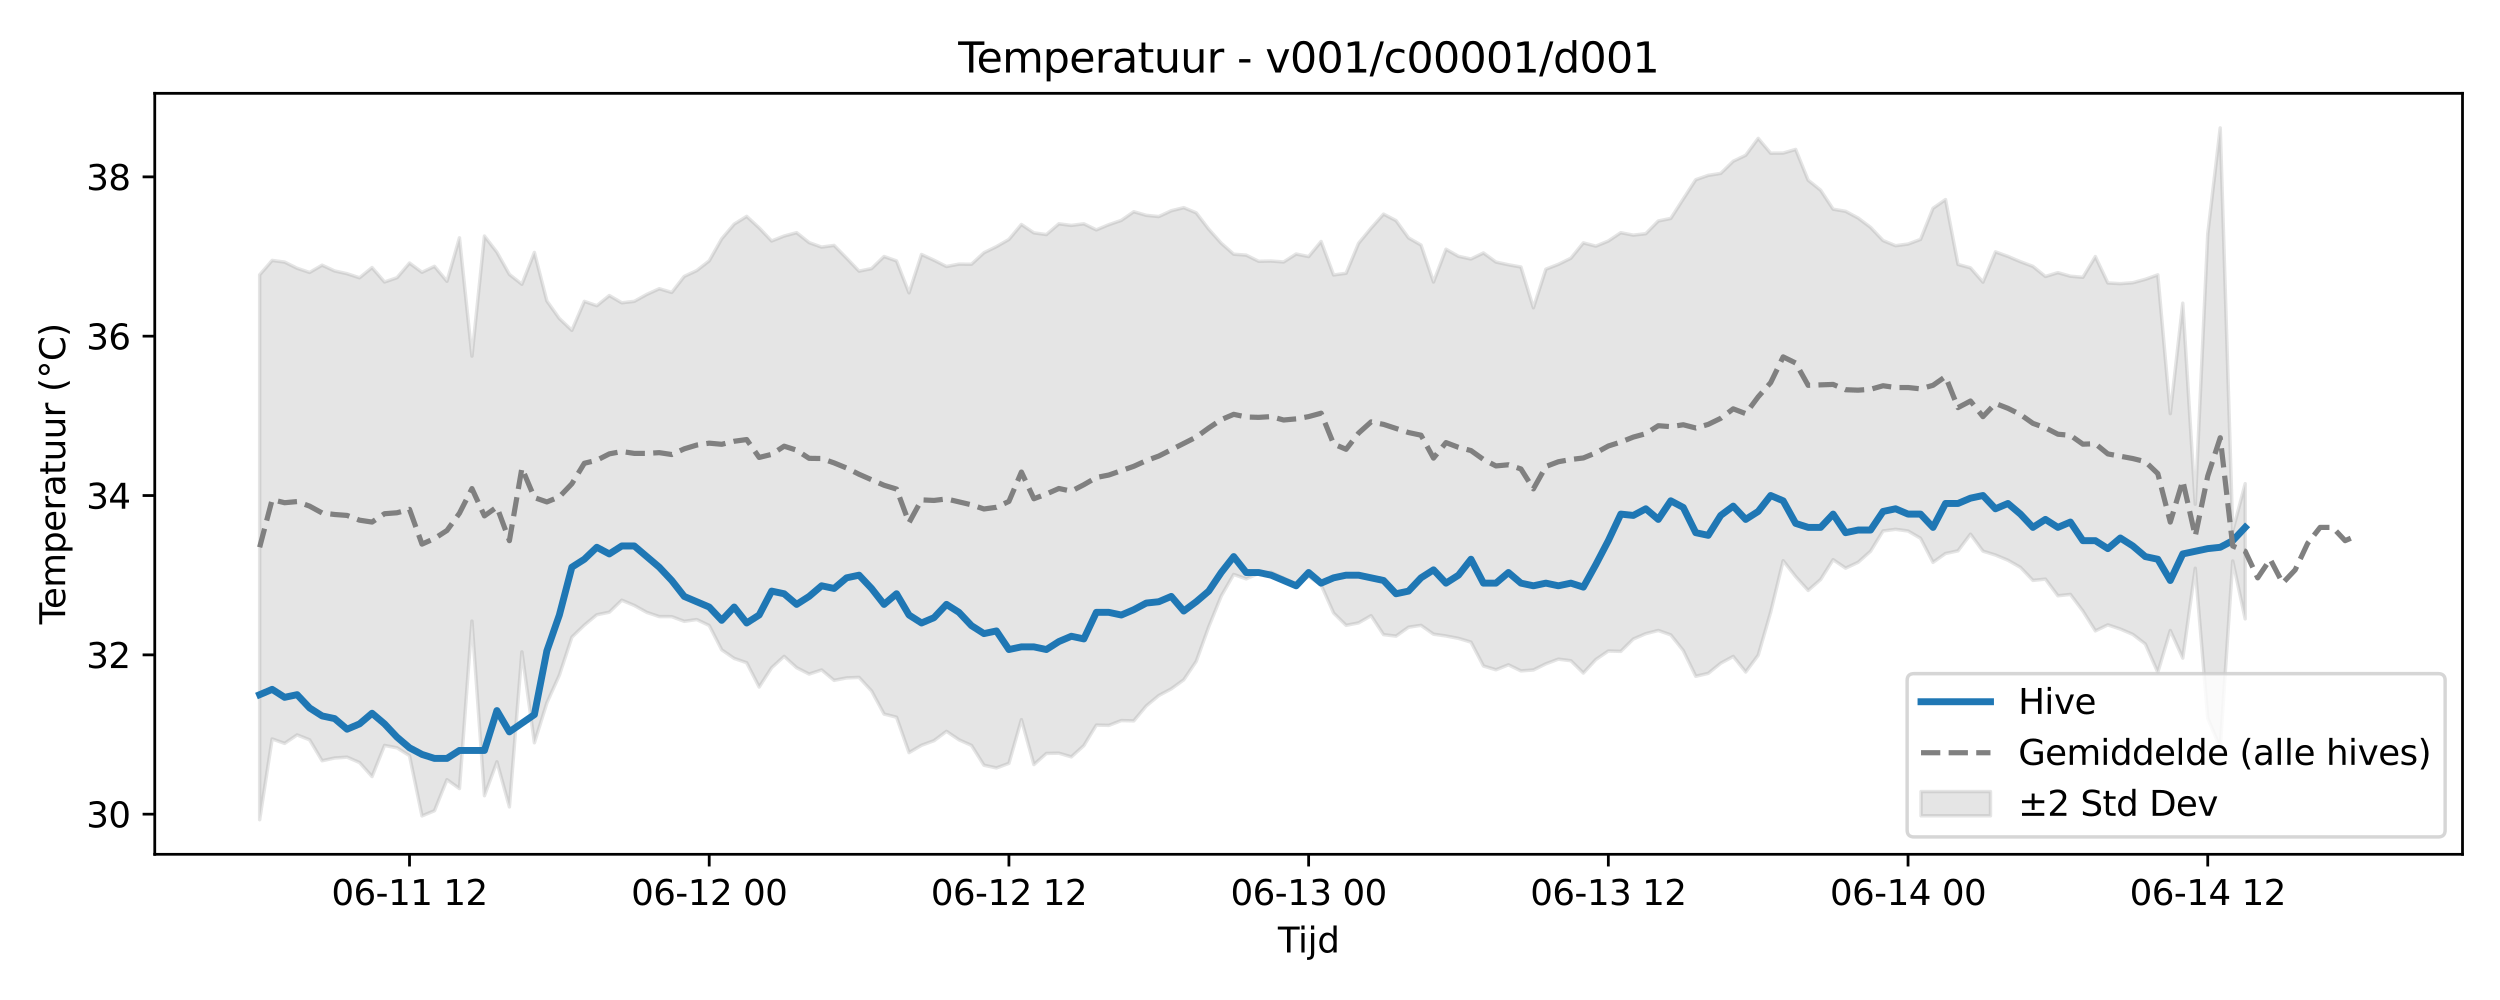 <?xml version="1.0" encoding="utf-8" standalone="no"?>
<!DOCTYPE svg PUBLIC "-//W3C//DTD SVG 1.1//EN"
  "http://www.w3.org/Graphics/SVG/1.1/DTD/svg11.dtd">
<svg xmlns:xlink="http://www.w3.org/1999/xlink" width="720pt" height="288pt" viewBox="0 0 720 288" xmlns="http://www.w3.org/2000/svg" version="1.1">
 <defs>
  <style type="text/css">*{stroke-linejoin: round; stroke-linecap: butt}</style>
 </defs>
 <g id="figure_1">
  <g id="patch_1">
   <path d="M 0 288 
L 720 288 
L 720 0 
L 0 0 
z
" style="fill: #ffffff"/>
  </g>
  <g id="axes_1">
   <g id="patch_2">
    <path d="M 44.57 246.04 
L 709.2 246.04 
L 709.2 26.88 
L 44.57 26.88 
z
" style="fill: #ffffff"/>
   </g>
   <g id="FillBetweenPolyCollection_1">
    <defs>
     <path id="m2cb172ec8e" d="M 74.78 -208.837 
L 74.78 -51.922 
L 78.377 -75.181 
L 81.973 -73.907 
L 85.57 -76.343 
L 89.166 -74.932 
L 92.763 -68.9 
L 96.359 -69.687 
L 99.956 -69.938 
L 103.552 -68.383 
L 107.149 -64.346 
L 110.745 -73.309 
L 114.342 -72.623 
L 117.938 -70.362 
L 121.535 -53.012 
L 125.131 -54.51 
L 128.728 -63.45 
L 132.324 -60.882 
L 135.921 -109.124 
L 139.517 -58.835 
L 143.114 -68.593 
L 146.71 -55.606 
L 150.307 -100.265 
L 153.903 -74.085 
L 157.5 -85.566 
L 161.096 -93.552 
L 164.693 -104.481 
L 168.289 -107.953 
L 171.885 -110.947 
L 175.482 -111.68 
L 179.078 -115.14 
L 182.675 -113.625 
L 186.271 -111.631 
L 189.868 -110.424 
L 193.464 -110.406 
L 197.061 -109.058 
L 200.657 -109.572 
L 204.254 -107.852 
L 207.85 -100.856 
L 211.447 -98.373 
L 215.043 -97.129 
L 218.64 -90.134 
L 222.236 -95.697 
L 225.833 -98.967 
L 229.429 -95.701 
L 233.026 -93.866 
L 236.622 -95.052 
L 240.219 -92.052 
L 243.815 -92.757 
L 247.412 -92.906 
L 251.008 -89.007 
L 254.605 -82.356 
L 258.201 -81.444 
L 261.798 -71.242 
L 265.394 -73.361 
L 268.991 -74.677 
L 272.587 -77.375 
L 276.183 -74.934 
L 279.78 -73.332 
L 283.376 -67.612 
L 286.973 -66.832 
L 290.569 -68.155 
L 294.166 -80.74 
L 297.762 -67.791 
L 301.359 -71.01 
L 304.955 -71.084 
L 308.552 -70.018 
L 312.148 -73.264 
L 315.745 -79.167 
L 319.341 -79.087 
L 322.938 -80.473 
L 326.534 -80.386 
L 330.131 -84.7 
L 333.727 -87.68 
L 337.324 -89.607 
L 340.92 -92.211 
L 344.517 -97.531 
L 348.113 -107.476 
L 351.71 -116.315 
L 355.306 -122.559 
L 358.903 -121.289 
L 362.499 -122.849 
L 366.096 -123.208 
L 369.692 -121.516 
L 373.289 -119.876 
L 376.885 -121.93 
L 380.481 -119.548 
L 384.078 -111.452 
L 387.674 -107.897 
L 391.271 -108.604 
L 394.867 -110.682 
L 398.464 -105.22 
L 402.06 -104.797 
L 405.657 -107.363 
L 409.253 -107.9 
L 412.85 -105.351 
L 416.446 -104.838 
L 420.043 -104.15 
L 423.639 -103.068 
L 427.236 -96.19 
L 430.832 -95.1 
L 434.429 -96.531 
L 438.025 -94.776 
L 441.622 -95.048 
L 445.218 -96.818 
L 448.815 -98.163 
L 452.411 -97.71 
L 456.008 -94.161 
L 459.604 -98.057 
L 463.201 -100.507 
L 466.797 -100.404 
L 470.394 -103.952 
L 473.99 -105.505 
L 477.587 -106.428 
L 481.183 -105.149 
L 484.779 -100.635 
L 488.376 -93.231 
L 491.972 -94.062 
L 495.569 -96.991 
L 499.165 -98.952 
L 502.762 -94.464 
L 506.358 -99.289 
L 509.955 -111.712 
L 513.551 -126.516 
L 517.148 -121.938 
L 520.744 -117.951 
L 524.341 -121.095 
L 527.937 -126.811 
L 531.534 -124.372 
L 535.13 -126.04 
L 538.727 -129.249 
L 542.323 -135.086 
L 545.92 -135.55 
L 549.516 -135.071 
L 553.113 -132.972 
L 556.709 -126.046 
L 560.306 -128.59 
L 563.902 -129.364 
L 567.499 -134.156 
L 571.095 -129.268 
L 574.692 -128.148 
L 578.288 -126.649 
L 581.885 -124.597 
L 585.481 -120.846 
L 589.077 -121.214 
L 592.674 -116.415 
L 596.27 -116.805 
L 599.867 -112.023 
L 603.463 -106.306 
L 607.06 -108.036 
L 610.656 -106.836 
L 614.253 -105.292 
L 617.849 -102.528 
L 621.446 -94.365 
L 625.042 -106.422 
L 628.639 -98.471 
L 632.235 -124.346 
L 635.832 -81.119 
L 639.428 -72.697 
L 643.025 -126.436 
L 646.621 -109.764 
L 646.621 -148.701 
L 646.621 -148.701 
L 643.025 -135.088 
L 639.428 -251.158 
L 635.832 -220.684 
L 632.235 -142.786 
L 628.639 -200.681 
L 625.042 -168.868 
L 621.446 -208.84 
L 617.849 -207.56 
L 614.253 -206.581 
L 610.656 -206.312 
L 607.06 -206.514 
L 603.463 -214.107 
L 599.867 -208.135 
L 596.27 -208.452 
L 592.674 -209.479 
L 589.077 -208.377 
L 585.481 -211.294 
L 581.885 -212.641 
L 578.288 -214.158 
L 574.692 -215.464 
L 571.095 -206.747 
L 567.499 -210.858 
L 563.902 -211.852 
L 560.306 -230.521 
L 556.709 -228.018 
L 553.113 -219.053 
L 549.516 -217.718 
L 545.92 -217.24 
L 542.323 -218.723 
L 538.727 -222.521 
L 535.13 -225.22 
L 531.534 -227.143 
L 527.937 -227.763 
L 524.341 -233.224 
L 520.744 -236.113 
L 517.148 -244.975 
L 513.551 -243.915 
L 509.955 -243.882 
L 506.358 -248.148 
L 502.762 -243.285 
L 499.165 -241.565 
L 495.569 -238.063 
L 491.972 -237.496 
L 488.376 -236.25 
L 484.779 -230.704 
L 481.183 -225.097 
L 477.587 -224.365 
L 473.99 -220.699 
L 470.394 -220.285 
L 466.797 -220.992 
L 463.201 -218.595 
L 459.604 -217.112 
L 456.008 -218.058 
L 452.411 -213.635 
L 448.815 -211.871 
L 445.218 -210.484 
L 441.622 -199.362 
L 438.025 -211.106 
L 434.429 -211.754 
L 430.832 -212.53 
L 427.236 -215.155 
L 423.639 -213.412 
L 420.043 -214.187 
L 416.446 -216.231 
L 412.85 -206.777 
L 409.253 -217.43 
L 405.657 -219.497 
L 402.06 -224.467 
L 398.464 -226.338 
L 394.867 -222.296 
L 391.271 -217.928 
L 387.674 -209.304 
L 384.078 -208.809 
L 380.481 -218.456 
L 376.885 -214.107 
L 373.289 -214.85 
L 369.692 -212.555 
L 366.096 -212.829 
L 362.499 -212.751 
L 358.903 -214.529 
L 355.306 -214.789 
L 351.71 -217.974 
L 348.113 -222.006 
L 344.517 -226.707 
L 340.92 -228.202 
L 337.324 -227.31 
L 333.727 -225.631 
L 330.131 -225.989 
L 326.534 -227.025 
L 322.938 -224.535 
L 319.341 -223.299 
L 315.745 -221.799 
L 312.148 -223.55 
L 308.552 -223.081 
L 304.955 -223.545 
L 301.359 -220.45 
L 297.762 -220.938 
L 294.166 -223.357 
L 290.569 -219.045 
L 286.973 -216.98 
L 283.376 -215.217 
L 279.78 -211.901 
L 276.183 -211.937 
L 272.587 -211.244 
L 268.991 -213.068 
L 265.394 -214.713 
L 261.798 -203.666 
L 258.201 -212.857 
L 254.605 -214.131 
L 251.008 -210.647 
L 247.412 -209.917 
L 243.815 -213.671 
L 240.219 -217.326 
L 236.622 -216.839 
L 233.026 -218.134 
L 229.429 -220.998 
L 225.833 -220.026 
L 222.236 -218.598 
L 218.64 -222.377 
L 215.043 -225.688 
L 211.447 -223.461 
L 207.85 -219.229 
L 204.254 -212.889 
L 200.657 -210.076 
L 197.061 -208.405 
L 193.464 -203.78 
L 189.868 -204.854 
L 186.271 -203.21 
L 182.675 -201.216 
L 179.078 -200.794 
L 175.482 -202.888 
L 171.885 -199.961 
L 168.289 -201.207 
L 164.693 -192.861 
L 161.096 -196.269 
L 157.5 -201.324 
L 153.903 -215.299 
L 150.307 -206.127 
L 146.71 -208.977 
L 143.114 -215.365 
L 139.517 -220.024 
L 135.921 -185.439 
L 132.324 -219.507 
L 128.728 -206.996 
L 125.131 -211.297 
L 121.535 -209.583 
L 117.938 -212.249 
L 114.342 -208.021 
L 110.745 -206.789 
L 107.149 -210.944 
L 103.552 -208 
L 99.956 -209.176 
L 96.359 -209.973 
L 92.763 -211.635 
L 89.166 -209.536 
L 85.57 -210.747 
L 81.973 -212.527 
L 78.377 -213.001 
L 74.78 -208.837 
z
" style="stroke: #808080; stroke-opacity: 0.2"/>
    </defs>
    <g clip-path="url(#pc290fe5b2a)">
     <use xlink:href="#m2cb172ec8e" x="0" y="288" style="fill: #808080; fill-opacity: 0.2; stroke: #808080; stroke-opacity: 0.2"/>
    </g>
   </g>
   <g id="matplotlib.axis_1">
    <g id="xtick_1">
     <g id="line2d_1">
      <defs>
       <path id="m7387e3da6e" d="M 0 0 
L 0 3.5 
" style="stroke: #000000; stroke-width: 0.8"/>
      </defs>
      <g>
       <use xlink:href="#m7387e3da6e" x="117.938" y="246.04" style="stroke: #000000; stroke-width: 0.8"/>
      </g>
     </g>
     <g id="text_1">
      <!-- 06-11 12 -->
      <g transform="translate(95.458 260.638) scale(0.1 -0.1)">
       <defs>
        <path id="DejaVuSans-30" d="M 2034 4250 
Q 1547 4250 1301 3770 
Q 1056 3291 1056 2328 
Q 1056 1369 1301 889 
Q 1547 409 2034 409 
Q 2525 409 2770 889 
Q 3016 1369 3016 2328 
Q 3016 3291 2770 3770 
Q 2525 4250 2034 4250 
z
M 2034 4750 
Q 2819 4750 3233 4129 
Q 3647 3509 3647 2328 
Q 3647 1150 3233 529 
Q 2819 -91 2034 -91 
Q 1250 -91 836 529 
Q 422 1150 422 2328 
Q 422 3509 836 4129 
Q 1250 4750 2034 4750 
z
" transform="scale(0.016)"/>
        <path id="DejaVuSans-36" d="M 2113 2584 
Q 1688 2584 1439 2293 
Q 1191 2003 1191 1497 
Q 1191 994 1439 701 
Q 1688 409 2113 409 
Q 2538 409 2786 701 
Q 3034 994 3034 1497 
Q 3034 2003 2786 2293 
Q 2538 2584 2113 2584 
z
M 3366 4563 
L 3366 3988 
Q 3128 4100 2886 4159 
Q 2644 4219 2406 4219 
Q 1781 4219 1451 3797 
Q 1122 3375 1075 2522 
Q 1259 2794 1537 2939 
Q 1816 3084 2150 3084 
Q 2853 3084 3261 2657 
Q 3669 2231 3669 1497 
Q 3669 778 3244 343 
Q 2819 -91 2113 -91 
Q 1303 -91 875 529 
Q 447 1150 447 2328 
Q 447 3434 972 4092 
Q 1497 4750 2381 4750 
Q 2619 4750 2861 4703 
Q 3103 4656 3366 4563 
z
" transform="scale(0.016)"/>
        <path id="DejaVuSans-2d" d="M 313 2009 
L 1997 2009 
L 1997 1497 
L 313 1497 
L 313 2009 
z
" transform="scale(0.016)"/>
        <path id="DejaVuSans-31" d="M 794 531 
L 1825 531 
L 1825 4091 
L 703 3866 
L 703 4441 
L 1819 4666 
L 2450 4666 
L 2450 531 
L 3481 531 
L 3481 0 
L 794 0 
L 794 531 
z
" transform="scale(0.016)"/>
        <path id="DejaVuSans-20" transform="scale(0.016)"/>
        <path id="DejaVuSans-32" d="M 1228 531 
L 3431 531 
L 3431 0 
L 469 0 
L 469 531 
Q 828 903 1448 1529 
Q 2069 2156 2228 2338 
Q 2531 2678 2651 2914 
Q 2772 3150 2772 3378 
Q 2772 3750 2511 3984 
Q 2250 4219 1831 4219 
Q 1534 4219 1204 4116 
Q 875 4013 500 3803 
L 500 4441 
Q 881 4594 1212 4672 
Q 1544 4750 1819 4750 
Q 2544 4750 2975 4387 
Q 3406 4025 3406 3419 
Q 3406 3131 3298 2873 
Q 3191 2616 2906 2266 
Q 2828 2175 2409 1742 
Q 1991 1309 1228 531 
z
" transform="scale(0.016)"/>
       </defs>
       <use xlink:href="#DejaVuSans-30"/>
       <use xlink:href="#DejaVuSans-36" transform="translate(63.623 0)"/>
       <use xlink:href="#DejaVuSans-2d" transform="translate(127.246 0)"/>
       <use xlink:href="#DejaVuSans-31" transform="translate(163.33 0)"/>
       <use xlink:href="#DejaVuSans-31" transform="translate(226.953 0)"/>
       <use xlink:href="#DejaVuSans-20" transform="translate(290.576 0)"/>
       <use xlink:href="#DejaVuSans-31" transform="translate(322.363 0)"/>
       <use xlink:href="#DejaVuSans-32" transform="translate(385.986 0)"/>
      </g>
     </g>
    </g>
    <g id="xtick_2">
     <g id="line2d_2">
      <g>
       <use xlink:href="#m7387e3da6e" x="204.254" y="246.04" style="stroke: #000000; stroke-width: 0.8"/>
      </g>
     </g>
     <g id="text_2">
      <!-- 06-12 00 -->
      <g transform="translate(181.773 260.638) scale(0.1 -0.1)">
       <use xlink:href="#DejaVuSans-30"/>
       <use xlink:href="#DejaVuSans-36" transform="translate(63.623 0)"/>
       <use xlink:href="#DejaVuSans-2d" transform="translate(127.246 0)"/>
       <use xlink:href="#DejaVuSans-31" transform="translate(163.33 0)"/>
       <use xlink:href="#DejaVuSans-32" transform="translate(226.953 0)"/>
       <use xlink:href="#DejaVuSans-20" transform="translate(290.576 0)"/>
       <use xlink:href="#DejaVuSans-30" transform="translate(322.363 0)"/>
       <use xlink:href="#DejaVuSans-30" transform="translate(385.986 0)"/>
      </g>
     </g>
    </g>
    <g id="xtick_3">
     <g id="line2d_3">
      <g>
       <use xlink:href="#m7387e3da6e" x="290.569" y="246.04" style="stroke: #000000; stroke-width: 0.8"/>
      </g>
     </g>
     <g id="text_3">
      <!-- 06-12 12 -->
      <g transform="translate(268.089 260.638) scale(0.1 -0.1)">
       <use xlink:href="#DejaVuSans-30"/>
       <use xlink:href="#DejaVuSans-36" transform="translate(63.623 0)"/>
       <use xlink:href="#DejaVuSans-2d" transform="translate(127.246 0)"/>
       <use xlink:href="#DejaVuSans-31" transform="translate(163.33 0)"/>
       <use xlink:href="#DejaVuSans-32" transform="translate(226.953 0)"/>
       <use xlink:href="#DejaVuSans-20" transform="translate(290.576 0)"/>
       <use xlink:href="#DejaVuSans-31" transform="translate(322.363 0)"/>
       <use xlink:href="#DejaVuSans-32" transform="translate(385.986 0)"/>
      </g>
     </g>
    </g>
    <g id="xtick_4">
     <g id="line2d_4">
      <g>
       <use xlink:href="#m7387e3da6e" x="376.885" y="246.04" style="stroke: #000000; stroke-width: 0.8"/>
      </g>
     </g>
     <g id="text_4">
      <!-- 06-13 00 -->
      <g transform="translate(354.405 260.638) scale(0.1 -0.1)">
       <defs>
        <path id="DejaVuSans-33" d="M 2597 2516 
Q 3050 2419 3304 2112 
Q 3559 1806 3559 1356 
Q 3559 666 3084 287 
Q 2609 -91 1734 -91 
Q 1441 -91 1130 -33 
Q 819 25 488 141 
L 488 750 
Q 750 597 1062 519 
Q 1375 441 1716 441 
Q 2309 441 2620 675 
Q 2931 909 2931 1356 
Q 2931 1769 2642 2001 
Q 2353 2234 1838 2234 
L 1294 2234 
L 1294 2753 
L 1863 2753 
Q 2328 2753 2575 2939 
Q 2822 3125 2822 3475 
Q 2822 3834 2567 4026 
Q 2313 4219 1838 4219 
Q 1578 4219 1281 4162 
Q 984 4106 628 3988 
L 628 4550 
Q 988 4650 1302 4700 
Q 1616 4750 1894 4750 
Q 2613 4750 3031 4423 
Q 3450 4097 3450 3541 
Q 3450 3153 3228 2886 
Q 3006 2619 2597 2516 
z
" transform="scale(0.016)"/>
       </defs>
       <use xlink:href="#DejaVuSans-30"/>
       <use xlink:href="#DejaVuSans-36" transform="translate(63.623 0)"/>
       <use xlink:href="#DejaVuSans-2d" transform="translate(127.246 0)"/>
       <use xlink:href="#DejaVuSans-31" transform="translate(163.33 0)"/>
       <use xlink:href="#DejaVuSans-33" transform="translate(226.953 0)"/>
       <use xlink:href="#DejaVuSans-20" transform="translate(290.576 0)"/>
       <use xlink:href="#DejaVuSans-30" transform="translate(322.363 0)"/>
       <use xlink:href="#DejaVuSans-30" transform="translate(385.986 0)"/>
      </g>
     </g>
    </g>
    <g id="xtick_5">
     <g id="line2d_5">
      <g>
       <use xlink:href="#m7387e3da6e" x="463.201" y="246.04" style="stroke: #000000; stroke-width: 0.8"/>
      </g>
     </g>
     <g id="text_5">
      <!-- 06-13 12 -->
      <g transform="translate(440.72 260.638) scale(0.1 -0.1)">
       <use xlink:href="#DejaVuSans-30"/>
       <use xlink:href="#DejaVuSans-36" transform="translate(63.623 0)"/>
       <use xlink:href="#DejaVuSans-2d" transform="translate(127.246 0)"/>
       <use xlink:href="#DejaVuSans-31" transform="translate(163.33 0)"/>
       <use xlink:href="#DejaVuSans-33" transform="translate(226.953 0)"/>
       <use xlink:href="#DejaVuSans-20" transform="translate(290.576 0)"/>
       <use xlink:href="#DejaVuSans-31" transform="translate(322.363 0)"/>
       <use xlink:href="#DejaVuSans-32" transform="translate(385.986 0)"/>
      </g>
     </g>
    </g>
    <g id="xtick_6">
     <g id="line2d_6">
      <g>
       <use xlink:href="#m7387e3da6e" x="549.516" y="246.04" style="stroke: #000000; stroke-width: 0.8"/>
      </g>
     </g>
     <g id="text_6">
      <!-- 06-14 00 -->
      <g transform="translate(527.036 260.638) scale(0.1 -0.1)">
       <defs>
        <path id="DejaVuSans-34" d="M 2419 4116 
L 825 1625 
L 2419 1625 
L 2419 4116 
z
M 2253 4666 
L 3047 4666 
L 3047 1625 
L 3713 1625 
L 3713 1100 
L 3047 1100 
L 3047 0 
L 2419 0 
L 2419 1100 
L 313 1100 
L 313 1709 
L 2253 4666 
z
" transform="scale(0.016)"/>
       </defs>
       <use xlink:href="#DejaVuSans-30"/>
       <use xlink:href="#DejaVuSans-36" transform="translate(63.623 0)"/>
       <use xlink:href="#DejaVuSans-2d" transform="translate(127.246 0)"/>
       <use xlink:href="#DejaVuSans-31" transform="translate(163.33 0)"/>
       <use xlink:href="#DejaVuSans-34" transform="translate(226.953 0)"/>
       <use xlink:href="#DejaVuSans-20" transform="translate(290.576 0)"/>
       <use xlink:href="#DejaVuSans-30" transform="translate(322.363 0)"/>
       <use xlink:href="#DejaVuSans-30" transform="translate(385.986 0)"/>
      </g>
     </g>
    </g>
    <g id="xtick_7">
     <g id="line2d_7">
      <g>
       <use xlink:href="#m7387e3da6e" x="635.832" y="246.04" style="stroke: #000000; stroke-width: 0.8"/>
      </g>
     </g>
     <g id="text_7">
      <!-- 06-14 12 -->
      <g transform="translate(613.351 260.638) scale(0.1 -0.1)">
       <use xlink:href="#DejaVuSans-30"/>
       <use xlink:href="#DejaVuSans-36" transform="translate(63.623 0)"/>
       <use xlink:href="#DejaVuSans-2d" transform="translate(127.246 0)"/>
       <use xlink:href="#DejaVuSans-31" transform="translate(163.33 0)"/>
       <use xlink:href="#DejaVuSans-34" transform="translate(226.953 0)"/>
       <use xlink:href="#DejaVuSans-20" transform="translate(290.576 0)"/>
       <use xlink:href="#DejaVuSans-31" transform="translate(322.363 0)"/>
       <use xlink:href="#DejaVuSans-32" transform="translate(385.986 0)"/>
      </g>
     </g>
    </g>
    <g id="text_8">
     <!-- Tijd -->
     <g transform="translate(368.035 274.317) scale(0.1 -0.1)">
      <defs>
       <path id="DejaVuSans-54" d="M -19 4666 
L 3928 4666 
L 3928 4134 
L 2272 4134 
L 2272 0 
L 1638 0 
L 1638 4134 
L -19 4134 
L -19 4666 
z
" transform="scale(0.016)"/>
       <path id="DejaVuSans-69" d="M 603 3500 
L 1178 3500 
L 1178 0 
L 603 0 
L 603 3500 
z
M 603 4863 
L 1178 4863 
L 1178 4134 
L 603 4134 
L 603 4863 
z
" transform="scale(0.016)"/>
       <path id="DejaVuSans-6a" d="M 603 3500 
L 1178 3500 
L 1178 -63 
Q 1178 -731 923 -1031 
Q 669 -1331 103 -1331 
L -116 -1331 
L -116 -844 
L 38 -844 
Q 366 -844 484 -692 
Q 603 -541 603 -63 
L 603 3500 
z
M 603 4863 
L 1178 4863 
L 1178 4134 
L 603 4134 
L 603 4863 
z
" transform="scale(0.016)"/>
       <path id="DejaVuSans-64" d="M 2906 2969 
L 2906 4863 
L 3481 4863 
L 3481 0 
L 2906 0 
L 2906 525 
Q 2725 213 2448 61 
Q 2172 -91 1784 -91 
Q 1150 -91 751 415 
Q 353 922 353 1747 
Q 353 2572 751 3078 
Q 1150 3584 1784 3584 
Q 2172 3584 2448 3432 
Q 2725 3281 2906 2969 
z
M 947 1747 
Q 947 1113 1208 752 
Q 1469 391 1925 391 
Q 2381 391 2643 752 
Q 2906 1113 2906 1747 
Q 2906 2381 2643 2742 
Q 2381 3103 1925 3103 
Q 1469 3103 1208 2742 
Q 947 2381 947 1747 
z
" transform="scale(0.016)"/>
      </defs>
      <use xlink:href="#DejaVuSans-54"/>
      <use xlink:href="#DejaVuSans-69" transform="translate(57.959 0)"/>
      <use xlink:href="#DejaVuSans-6a" transform="translate(85.742 0)"/>
      <use xlink:href="#DejaVuSans-64" transform="translate(113.525 0)"/>
     </g>
    </g>
   </g>
   <g id="matplotlib.axis_2">
    <g id="ytick_1">
     <g id="line2d_8">
      <defs>
       <path id="m9fd75db0fa" d="M 0 0 
L -3.5 0 
" style="stroke: #000000; stroke-width: 0.8"/>
      </defs>
      <g>
       <use xlink:href="#m9fd75db0fa" x="44.57" y="234.482" style="stroke: #000000; stroke-width: 0.8"/>
      </g>
     </g>
     <g id="text_9">
      <!-- 30 -->
      <g transform="translate(24.845 238.282) scale(0.1 -0.1)">
       <use xlink:href="#DejaVuSans-33"/>
       <use xlink:href="#DejaVuSans-30" transform="translate(63.623 0)"/>
      </g>
     </g>
    </g>
    <g id="ytick_2">
     <g id="line2d_9">
      <g>
       <use xlink:href="#m9fd75db0fa" x="44.57" y="188.595" style="stroke: #000000; stroke-width: 0.8"/>
      </g>
     </g>
     <g id="text_10">
      <!-- 32 -->
      <g transform="translate(24.845 192.394) scale(0.1 -0.1)">
       <use xlink:href="#DejaVuSans-33"/>
       <use xlink:href="#DejaVuSans-32" transform="translate(63.623 0)"/>
      </g>
     </g>
    </g>
    <g id="ytick_3">
     <g id="line2d_10">
      <g>
       <use xlink:href="#m9fd75db0fa" x="44.57" y="142.707" style="stroke: #000000; stroke-width: 0.8"/>
      </g>
     </g>
     <g id="text_11">
      <!-- 34 -->
      <g transform="translate(24.845 146.506) scale(0.1 -0.1)">
       <use xlink:href="#DejaVuSans-33"/>
       <use xlink:href="#DejaVuSans-34" transform="translate(63.623 0)"/>
      </g>
     </g>
    </g>
    <g id="ytick_4">
     <g id="line2d_11">
      <g>
       <use xlink:href="#m9fd75db0fa" x="44.57" y="96.819" style="stroke: #000000; stroke-width: 0.8"/>
      </g>
     </g>
     <g id="text_12">
      <!-- 36 -->
      <g transform="translate(24.845 100.618) scale(0.1 -0.1)">
       <use xlink:href="#DejaVuSans-33"/>
       <use xlink:href="#DejaVuSans-36" transform="translate(63.623 0)"/>
      </g>
     </g>
    </g>
    <g id="ytick_5">
     <g id="line2d_12">
      <g>
       <use xlink:href="#m9fd75db0fa" x="44.57" y="50.931" style="stroke: #000000; stroke-width: 0.8"/>
      </g>
     </g>
     <g id="text_13">
      <!-- 38 -->
      <g transform="translate(24.845 54.731) scale(0.1 -0.1)">
       <defs>
        <path id="DejaVuSans-38" d="M 2034 2216 
Q 1584 2216 1326 1975 
Q 1069 1734 1069 1313 
Q 1069 891 1326 650 
Q 1584 409 2034 409 
Q 2484 409 2743 651 
Q 3003 894 3003 1313 
Q 3003 1734 2745 1975 
Q 2488 2216 2034 2216 
z
M 1403 2484 
Q 997 2584 770 2862 
Q 544 3141 544 3541 
Q 544 4100 942 4425 
Q 1341 4750 2034 4750 
Q 2731 4750 3128 4425 
Q 3525 4100 3525 3541 
Q 3525 3141 3298 2862 
Q 3072 2584 2669 2484 
Q 3125 2378 3379 2068 
Q 3634 1759 3634 1313 
Q 3634 634 3220 271 
Q 2806 -91 2034 -91 
Q 1263 -91 848 271 
Q 434 634 434 1313 
Q 434 1759 690 2068 
Q 947 2378 1403 2484 
z
M 1172 3481 
Q 1172 3119 1398 2916 
Q 1625 2713 2034 2713 
Q 2441 2713 2670 2916 
Q 2900 3119 2900 3481 
Q 2900 3844 2670 4047 
Q 2441 4250 2034 4250 
Q 1625 4250 1398 4047 
Q 1172 3844 1172 3481 
z
" transform="scale(0.016)"/>
       </defs>
       <use xlink:href="#DejaVuSans-33"/>
       <use xlink:href="#DejaVuSans-38" transform="translate(63.623 0)"/>
      </g>
     </g>
    </g>
    <g id="text_14">
     <!-- Temperatuur (°C) -->
     <g transform="translate(18.765 179.816) rotate(-90) scale(0.1 -0.1)">
      <defs>
       <path id="DejaVuSans-65" d="M 3597 1894 
L 3597 1613 
L 953 1613 
Q 991 1019 1311 708 
Q 1631 397 2203 397 
Q 2534 397 2845 478 
Q 3156 559 3463 722 
L 3463 178 
Q 3153 47 2828 -22 
Q 2503 -91 2169 -91 
Q 1331 -91 842 396 
Q 353 884 353 1716 
Q 353 2575 817 3079 
Q 1281 3584 2069 3584 
Q 2775 3584 3186 3129 
Q 3597 2675 3597 1894 
z
M 3022 2063 
Q 3016 2534 2758 2815 
Q 2500 3097 2075 3097 
Q 1594 3097 1305 2825 
Q 1016 2553 972 2059 
L 3022 2063 
z
" transform="scale(0.016)"/>
       <path id="DejaVuSans-6d" d="M 3328 2828 
Q 3544 3216 3844 3400 
Q 4144 3584 4550 3584 
Q 5097 3584 5394 3201 
Q 5691 2819 5691 2113 
L 5691 0 
L 5113 0 
L 5113 2094 
Q 5113 2597 4934 2840 
Q 4756 3084 4391 3084 
Q 3944 3084 3684 2787 
Q 3425 2491 3425 1978 
L 3425 0 
L 2847 0 
L 2847 2094 
Q 2847 2600 2669 2842 
Q 2491 3084 2119 3084 
Q 1678 3084 1418 2786 
Q 1159 2488 1159 1978 
L 1159 0 
L 581 0 
L 581 3500 
L 1159 3500 
L 1159 2956 
Q 1356 3278 1631 3431 
Q 1906 3584 2284 3584 
Q 2666 3584 2933 3390 
Q 3200 3197 3328 2828 
z
" transform="scale(0.016)"/>
       <path id="DejaVuSans-70" d="M 1159 525 
L 1159 -1331 
L 581 -1331 
L 581 3500 
L 1159 3500 
L 1159 2969 
Q 1341 3281 1617 3432 
Q 1894 3584 2278 3584 
Q 2916 3584 3314 3078 
Q 3713 2572 3713 1747 
Q 3713 922 3314 415 
Q 2916 -91 2278 -91 
Q 1894 -91 1617 61 
Q 1341 213 1159 525 
z
M 3116 1747 
Q 3116 2381 2855 2742 
Q 2594 3103 2138 3103 
Q 1681 3103 1420 2742 
Q 1159 2381 1159 1747 
Q 1159 1113 1420 752 
Q 1681 391 2138 391 
Q 2594 391 2855 752 
Q 3116 1113 3116 1747 
z
" transform="scale(0.016)"/>
       <path id="DejaVuSans-72" d="M 2631 2963 
Q 2534 3019 2420 3045 
Q 2306 3072 2169 3072 
Q 1681 3072 1420 2755 
Q 1159 2438 1159 1844 
L 1159 0 
L 581 0 
L 581 3500 
L 1159 3500 
L 1159 2956 
Q 1341 3275 1631 3429 
Q 1922 3584 2338 3584 
Q 2397 3584 2469 3576 
Q 2541 3569 2628 3553 
L 2631 2963 
z
" transform="scale(0.016)"/>
       <path id="DejaVuSans-61" d="M 2194 1759 
Q 1497 1759 1228 1600 
Q 959 1441 959 1056 
Q 959 750 1161 570 
Q 1363 391 1709 391 
Q 2188 391 2477 730 
Q 2766 1069 2766 1631 
L 2766 1759 
L 2194 1759 
z
M 3341 1997 
L 3341 0 
L 2766 0 
L 2766 531 
Q 2569 213 2275 61 
Q 1981 -91 1556 -91 
Q 1019 -91 701 211 
Q 384 513 384 1019 
Q 384 1609 779 1909 
Q 1175 2209 1959 2209 
L 2766 2209 
L 2766 2266 
Q 2766 2663 2505 2880 
Q 2244 3097 1772 3097 
Q 1472 3097 1187 3025 
Q 903 2953 641 2809 
L 641 3341 
Q 956 3463 1253 3523 
Q 1550 3584 1831 3584 
Q 2591 3584 2966 3190 
Q 3341 2797 3341 1997 
z
" transform="scale(0.016)"/>
       <path id="DejaVuSans-74" d="M 1172 4494 
L 1172 3500 
L 2356 3500 
L 2356 3053 
L 1172 3053 
L 1172 1153 
Q 1172 725 1289 603 
Q 1406 481 1766 481 
L 2356 481 
L 2356 0 
L 1766 0 
Q 1100 0 847 248 
Q 594 497 594 1153 
L 594 3053 
L 172 3053 
L 172 3500 
L 594 3500 
L 594 4494 
L 1172 4494 
z
" transform="scale(0.016)"/>
       <path id="DejaVuSans-75" d="M 544 1381 
L 544 3500 
L 1119 3500 
L 1119 1403 
Q 1119 906 1312 657 
Q 1506 409 1894 409 
Q 2359 409 2629 706 
Q 2900 1003 2900 1516 
L 2900 3500 
L 3475 3500 
L 3475 0 
L 2900 0 
L 2900 538 
Q 2691 219 2414 64 
Q 2138 -91 1772 -91 
Q 1169 -91 856 284 
Q 544 659 544 1381 
z
M 1991 3584 
L 1991 3584 
z
" transform="scale(0.016)"/>
       <path id="DejaVuSans-28" d="M 1984 4856 
Q 1566 4138 1362 3434 
Q 1159 2731 1159 2009 
Q 1159 1288 1364 580 
Q 1569 -128 1984 -844 
L 1484 -844 
Q 1016 -109 783 600 
Q 550 1309 550 2009 
Q 550 2706 781 3412 
Q 1013 4119 1484 4856 
L 1984 4856 
z
" transform="scale(0.016)"/>
       <path id="DejaVuSans-b0" d="M 1600 4347 
Q 1350 4347 1178 4173 
Q 1006 4000 1006 3750 
Q 1006 3503 1178 3333 
Q 1350 3163 1600 3163 
Q 1850 3163 2022 3333 
Q 2194 3503 2194 3750 
Q 2194 3997 2020 4172 
Q 1847 4347 1600 4347 
z
M 1600 4750 
Q 1800 4750 1984 4673 
Q 2169 4597 2303 4453 
Q 2447 4313 2519 4134 
Q 2591 3956 2591 3750 
Q 2591 3338 2302 3052 
Q 2013 2766 1594 2766 
Q 1172 2766 890 3047 
Q 609 3328 609 3750 
Q 609 4169 896 4459 
Q 1184 4750 1600 4750 
z
" transform="scale(0.016)"/>
       <path id="DejaVuSans-43" d="M 4122 4306 
L 4122 3641 
Q 3803 3938 3442 4084 
Q 3081 4231 2675 4231 
Q 1875 4231 1450 3742 
Q 1025 3253 1025 2328 
Q 1025 1406 1450 917 
Q 1875 428 2675 428 
Q 3081 428 3442 575 
Q 3803 722 4122 1019 
L 4122 359 
Q 3791 134 3420 21 
Q 3050 -91 2638 -91 
Q 1578 -91 968 557 
Q 359 1206 359 2328 
Q 359 3453 968 4101 
Q 1578 4750 2638 4750 
Q 3056 4750 3426 4639 
Q 3797 4528 4122 4306 
z
" transform="scale(0.016)"/>
       <path id="DejaVuSans-29" d="M 513 4856 
L 1013 4856 
Q 1481 4119 1714 3412 
Q 1947 2706 1947 2009 
Q 1947 1309 1714 600 
Q 1481 -109 1013 -844 
L 513 -844 
Q 928 -128 1133 580 
Q 1338 1288 1338 2009 
Q 1338 2731 1133 3434 
Q 928 4138 513 4856 
z
" transform="scale(0.016)"/>
      </defs>
      <use xlink:href="#DejaVuSans-54"/>
      <use xlink:href="#DejaVuSans-65" transform="translate(44.084 0)"/>
      <use xlink:href="#DejaVuSans-6d" transform="translate(105.607 0)"/>
      <use xlink:href="#DejaVuSans-70" transform="translate(203.02 0)"/>
      <use xlink:href="#DejaVuSans-65" transform="translate(266.496 0)"/>
      <use xlink:href="#DejaVuSans-72" transform="translate(328.02 0)"/>
      <use xlink:href="#DejaVuSans-61" transform="translate(369.133 0)"/>
      <use xlink:href="#DejaVuSans-74" transform="translate(430.412 0)"/>
      <use xlink:href="#DejaVuSans-75" transform="translate(469.621 0)"/>
      <use xlink:href="#DejaVuSans-75" transform="translate(533 0)"/>
      <use xlink:href="#DejaVuSans-72" transform="translate(596.379 0)"/>
      <use xlink:href="#DejaVuSans-20" transform="translate(637.492 0)"/>
      <use xlink:href="#DejaVuSans-28" transform="translate(669.279 0)"/>
      <use xlink:href="#DejaVuSans-b0" transform="translate(708.293 0)"/>
      <use xlink:href="#DejaVuSans-43" transform="translate(758.293 0)"/>
      <use xlink:href="#DejaVuSans-29" transform="translate(828.117 0)"/>
     </g>
    </g>
   </g>
   <g id="line2d_13">
    <path d="M 74.78 200.067 
L 78.377 198.537 
L 81.973 200.831 
L 85.57 200.067 
L 89.166 203.891 
L 92.763 206.185 
L 96.359 206.95 
L 99.956 210.009 
L 103.552 208.479 
L 107.149 205.42 
L 110.745 208.479 
L 114.342 212.303 
L 117.938 215.362 
L 121.535 217.274 
L 125.131 218.422 
L 128.728 218.422 
L 132.324 216.127 
L 139.517 216.127 
L 143.114 204.655 
L 146.71 210.774 
L 153.903 205.803 
L 157.5 187.447 
L 161.096 177.123 
L 164.693 163.356 
L 168.289 161.062 
L 171.885 157.62 
L 175.482 159.532 
L 179.078 157.238 
L 182.675 157.238 
L 189.868 163.356 
L 193.464 167.18 
L 197.061 171.769 
L 204.254 174.828 
L 207.85 178.652 
L 211.447 174.828 
L 215.043 179.417 
L 218.64 177.123 
L 222.236 170.24 
L 225.833 171.004 
L 229.429 174.064 
L 233.026 171.769 
L 236.622 168.71 
L 240.219 169.475 
L 243.815 166.416 
L 247.412 165.651 
L 251.008 169.475 
L 254.605 174.064 
L 258.201 171.004 
L 261.798 177.123 
L 265.394 179.417 
L 268.991 177.887 
L 272.587 174.064 
L 276.183 176.358 
L 279.78 180.182 
L 283.376 182.476 
L 286.973 181.711 
L 290.569 187.065 
L 294.166 186.3 
L 297.762 186.3 
L 301.359 187.065 
L 304.955 184.771 
L 308.552 183.241 
L 312.148 184.006 
L 315.745 176.358 
L 319.341 176.358 
L 322.938 177.123 
L 326.534 175.593 
L 330.131 173.681 
L 333.727 173.299 
L 337.324 171.769 
L 340.92 175.976 
L 344.517 173.299 
L 348.113 170.24 
L 351.71 164.886 
L 355.306 160.297 
L 358.903 164.886 
L 362.499 164.886 
L 366.096 165.651 
L 373.289 168.71 
L 376.885 164.886 
L 380.481 167.945 
L 384.078 166.416 
L 387.674 165.651 
L 391.271 165.651 
L 398.464 167.18 
L 402.06 171.004 
L 405.657 170.24 
L 409.253 166.416 
L 412.85 164.121 
L 416.446 167.945 
L 420.043 165.651 
L 423.639 161.062 
L 427.236 167.945 
L 430.832 167.945 
L 434.429 164.886 
L 438.025 167.945 
L 441.622 168.71 
L 445.218 167.945 
L 448.815 168.71 
L 452.411 167.945 
L 456.008 169.092 
L 459.604 162.592 
L 463.201 155.708 
L 466.797 148.06 
L 470.394 148.443 
L 473.99 146.531 
L 477.587 149.59 
L 481.183 144.236 
L 484.779 146.148 
L 488.376 153.414 
L 491.972 154.179 
L 495.569 148.443 
L 499.165 145.766 
L 502.762 149.59 
L 506.358 147.296 
L 509.955 142.707 
L 513.551 144.236 
L 517.148 150.737 
L 520.744 151.884 
L 524.341 151.884 
L 527.937 148.06 
L 531.534 153.414 
L 535.13 152.649 
L 538.727 152.649 
L 542.323 147.296 
L 545.92 146.531 
L 549.516 148.06 
L 553.113 148.06 
L 556.709 151.884 
L 560.306 145.001 
L 563.902 145.001 
L 567.499 143.472 
L 571.095 142.707 
L 574.692 146.531 
L 578.288 145.001 
L 581.885 148.06 
L 585.481 151.884 
L 589.077 149.59 
L 592.674 151.884 
L 596.27 150.355 
L 599.867 155.708 
L 603.463 155.708 
L 607.06 158.003 
L 610.656 154.944 
L 614.253 157.238 
L 617.849 160.297 
L 621.446 161.062 
L 625.042 167.18 
L 628.639 159.532 
L 635.832 158.003 
L 639.428 157.62 
L 643.025 155.708 
L 646.621 151.884 
L 646.621 151.884 
" clip-path="url(#pc290fe5b2a)" style="fill: none; stroke: #1f77b4; stroke-width: 2; stroke-linecap: square"/>
   </g>
   <g id="line2d_14">
    <path d="M 74.78 157.62 
L 78.377 143.909 
L 81.973 144.783 
L 85.57 144.455 
L 89.166 145.766 
L 92.763 147.733 
L 96.359 148.17 
L 99.956 148.443 
L 103.552 149.809 
L 107.149 150.355 
L 110.745 147.951 
L 114.342 147.678 
L 117.938 146.695 
L 121.535 156.703 
L 125.131 155.097 
L 128.728 152.777 
L 132.324 147.806 
L 135.921 140.718 
L 139.517 148.57 
L 143.114 146.021 
L 146.71 155.708 
L 150.307 134.804 
L 153.903 143.308 
L 157.5 144.555 
L 161.096 143.089 
L 164.693 139.329 
L 168.289 133.42 
L 171.885 132.546 
L 175.482 130.716 
L 179.078 130.033 
L 182.675 130.579 
L 186.271 130.579 
L 189.868 130.361 
L 193.464 130.907 
L 197.061 129.268 
L 200.657 128.176 
L 204.254 127.629 
L 207.85 127.957 
L 211.447 127.083 
L 215.043 126.592 
L 218.64 131.745 
L 222.236 130.853 
L 225.833 128.504 
L 229.429 129.651 
L 233.026 132 
L 236.622 132.054 
L 240.219 133.311 
L 243.815 134.786 
L 247.412 136.589 
L 254.605 139.757 
L 258.201 140.85 
L 261.798 150.546 
L 265.394 143.963 
L 268.991 144.127 
L 272.587 143.69 
L 279.78 145.384 
L 283.376 146.585 
L 286.973 146.094 
L 290.569 144.4 
L 294.166 135.951 
L 297.762 143.636 
L 301.359 142.27 
L 304.955 140.686 
L 308.552 141.45 
L 312.148 139.593 
L 315.745 137.517 
L 319.341 136.807 
L 326.534 134.294 
L 330.131 132.655 
L 333.727 131.344 
L 344.517 125.881 
L 348.113 123.259 
L 351.71 120.856 
L 355.306 119.326 
L 358.903 120.091 
L 362.499 120.2 
L 366.096 119.982 
L 369.692 120.965 
L 373.289 120.637 
L 376.885 119.982 
L 380.481 118.998 
L 384.078 127.87 
L 387.674 129.399 
L 391.271 124.734 
L 394.867 121.511 
L 398.464 122.221 
L 405.657 124.57 
L 409.253 125.335 
L 412.85 131.936 
L 416.446 127.466 
L 420.043 128.831 
L 423.639 129.76 
L 427.236 132.328 
L 430.832 134.185 
L 434.429 133.857 
L 438.025 135.059 
L 441.622 140.795 
L 445.218 134.349 
L 448.815 132.983 
L 452.411 132.328 
L 456.008 131.89 
L 459.604 130.416 
L 463.201 128.449 
L 466.797 127.302 
L 470.394 125.881 
L 473.99 124.898 
L 477.587 122.604 
L 481.183 122.877 
L 484.779 122.331 
L 488.376 123.259 
L 491.972 122.221 
L 495.569 120.473 
L 499.165 117.742 
L 502.762 119.126 
L 506.358 114.282 
L 509.955 110.203 
L 513.551 102.785 
L 517.148 104.544 
L 520.744 110.968 
L 527.937 110.713 
L 531.534 112.243 
L 535.13 112.37 
L 538.727 112.115 
L 542.323 111.095 
L 545.92 111.605 
L 549.516 111.605 
L 553.113 111.988 
L 556.709 110.968 
L 560.306 108.444 
L 563.902 117.392 
L 567.499 115.493 
L 571.095 119.992 
L 574.692 116.194 
L 578.288 117.596 
L 581.885 119.381 
L 585.481 121.93 
L 589.077 123.205 
L 592.674 125.053 
L 596.27 125.372 
L 599.867 127.921 
L 603.463 127.793 
L 607.06 130.725 
L 614.253 132.063 
L 617.849 132.956 
L 621.446 136.397 
L 625.042 150.355 
L 628.639 138.424 
L 632.235 154.434 
L 635.832 137.098 
L 639.428 126.073 
L 643.025 157.238 
L 646.621 158.768 
L 650.218 166.416 
L 653.814 161.062 
L 657.411 167.945 
L 661.007 164.121 
L 664.604 156.473 
L 668.2 151.884 
L 671.797 151.884 
L 675.393 155.708 
L 678.99 154.179 
L 678.99 154.179 
" clip-path="url(#pc290fe5b2a)" style="fill: none; stroke-dasharray: 5.55,2.4; stroke-dashoffset: 0; stroke: #808080; stroke-width: 1.5"/>
   </g>
   <g id="patch_3">
    <path d="M 44.57 246.04 
L 44.57 26.88 
" style="fill: none; stroke: #000000; stroke-width: 0.8; stroke-linejoin: miter; stroke-linecap: square"/>
   </g>
   <g id="patch_4">
    <path d="M 709.2 246.04 
L 709.2 26.88 
" style="fill: none; stroke: #000000; stroke-width: 0.8; stroke-linejoin: miter; stroke-linecap: square"/>
   </g>
   <g id="patch_5">
    <path d="M 44.57 246.04 
L 709.2 246.04 
" style="fill: none; stroke: #000000; stroke-width: 0.8; stroke-linejoin: miter; stroke-linecap: square"/>
   </g>
   <g id="patch_6">
    <path d="M 44.57 26.88 
L 709.2 26.88 
" style="fill: none; stroke: #000000; stroke-width: 0.8; stroke-linejoin: miter; stroke-linecap: square"/>
   </g>
   <g id="text_15">
    <!-- Temperatuur - v001/c00001/d001 -->
    <g transform="translate(275.963 20.88) scale(0.12 -0.12)">
     <defs>
      <path id="DejaVuSans-76" d="M 191 3500 
L 800 3500 
L 1894 563 
L 2988 3500 
L 3597 3500 
L 2284 0 
L 1503 0 
L 191 3500 
z
" transform="scale(0.016)"/>
      <path id="DejaVuSans-2f" d="M 1625 4666 
L 2156 4666 
L 531 -594 
L 0 -594 
L 1625 4666 
z
" transform="scale(0.016)"/>
      <path id="DejaVuSans-63" d="M 3122 3366 
L 3122 2828 
Q 2878 2963 2633 3030 
Q 2388 3097 2138 3097 
Q 1578 3097 1268 2742 
Q 959 2388 959 1747 
Q 959 1106 1268 751 
Q 1578 397 2138 397 
Q 2388 397 2633 464 
Q 2878 531 3122 666 
L 3122 134 
Q 2881 22 2623 -34 
Q 2366 -91 2075 -91 
Q 1284 -91 818 406 
Q 353 903 353 1747 
Q 353 2603 823 3093 
Q 1294 3584 2113 3584 
Q 2378 3584 2631 3529 
Q 2884 3475 3122 3366 
z
" transform="scale(0.016)"/>
     </defs>
     <use xlink:href="#DejaVuSans-54"/>
     <use xlink:href="#DejaVuSans-65" transform="translate(44.084 0)"/>
     <use xlink:href="#DejaVuSans-6d" transform="translate(105.607 0)"/>
     <use xlink:href="#DejaVuSans-70" transform="translate(203.02 0)"/>
     <use xlink:href="#DejaVuSans-65" transform="translate(266.496 0)"/>
     <use xlink:href="#DejaVuSans-72" transform="translate(328.02 0)"/>
     <use xlink:href="#DejaVuSans-61" transform="translate(369.133 0)"/>
     <use xlink:href="#DejaVuSans-74" transform="translate(430.412 0)"/>
     <use xlink:href="#DejaVuSans-75" transform="translate(469.621 0)"/>
     <use xlink:href="#DejaVuSans-75" transform="translate(533 0)"/>
     <use xlink:href="#DejaVuSans-72" transform="translate(596.379 0)"/>
     <use xlink:href="#DejaVuSans-20" transform="translate(637.492 0)"/>
     <use xlink:href="#DejaVuSans-2d" transform="translate(669.279 0)"/>
     <use xlink:href="#DejaVuSans-20" transform="translate(705.363 0)"/>
     <use xlink:href="#DejaVuSans-76" transform="translate(737.15 0)"/>
     <use xlink:href="#DejaVuSans-30" transform="translate(796.33 0)"/>
     <use xlink:href="#DejaVuSans-30" transform="translate(859.953 0)"/>
     <use xlink:href="#DejaVuSans-31" transform="translate(923.576 0)"/>
     <use xlink:href="#DejaVuSans-2f" transform="translate(987.199 0)"/>
     <use xlink:href="#DejaVuSans-63" transform="translate(1020.891 0)"/>
     <use xlink:href="#DejaVuSans-30" transform="translate(1075.871 0)"/>
     <use xlink:href="#DejaVuSans-30" transform="translate(1139.494 0)"/>
     <use xlink:href="#DejaVuSans-30" transform="translate(1203.117 0)"/>
     <use xlink:href="#DejaVuSans-30" transform="translate(1266.74 0)"/>
     <use xlink:href="#DejaVuSans-31" transform="translate(1330.363 0)"/>
     <use xlink:href="#DejaVuSans-2f" transform="translate(1393.986 0)"/>
     <use xlink:href="#DejaVuSans-64" transform="translate(1427.678 0)"/>
     <use xlink:href="#DejaVuSans-30" transform="translate(1491.154 0)"/>
     <use xlink:href="#DejaVuSans-30" transform="translate(1554.777 0)"/>
     <use xlink:href="#DejaVuSans-31" transform="translate(1618.4 0)"/>
    </g>
   </g>
   <g id="legend_1">
    <g id="patch_7">
     <path d="M 551.256 241.04 
L 702.2 241.04 
Q 704.2 241.04 704.2 239.04 
L 704.2 196.006 
Q 704.2 194.006 702.2 194.006 
L 551.256 194.006 
Q 549.256 194.006 549.256 196.006 
L 549.256 239.04 
Q 549.256 241.04 551.256 241.04 
z
" style="fill: #ffffff; opacity: 0.8; stroke: #cccccc; stroke-linejoin: miter"/>
    </g>
    <g id="line2d_15">
     <path d="M 553.256 202.104 
L 563.256 202.104 
L 573.256 202.104 
" style="fill: none; stroke: #1f77b4; stroke-width: 2; stroke-linecap: square"/>
    </g>
    <g id="text_16">
     <!-- Hive -->
     <g transform="translate(581.256 205.604) scale(0.1 -0.1)">
      <defs>
       <path id="DejaVuSans-48" d="M 628 4666 
L 1259 4666 
L 1259 2753 
L 3553 2753 
L 3553 4666 
L 4184 4666 
L 4184 0 
L 3553 0 
L 3553 2222 
L 1259 2222 
L 1259 0 
L 628 0 
L 628 4666 
z
" transform="scale(0.016)"/>
      </defs>
      <use xlink:href="#DejaVuSans-48"/>
      <use xlink:href="#DejaVuSans-69" transform="translate(75.195 0)"/>
      <use xlink:href="#DejaVuSans-76" transform="translate(102.979 0)"/>
      <use xlink:href="#DejaVuSans-65" transform="translate(162.158 0)"/>
     </g>
    </g>
    <g id="line2d_16">
     <path d="M 553.256 216.782 
L 563.256 216.782 
L 573.256 216.782 
" style="fill: none; stroke-dasharray: 5.55,2.4; stroke-dashoffset: 0; stroke: #808080; stroke-width: 1.5"/>
    </g>
    <g id="text_17">
     <!-- Gemiddelde (alle hives) -->
     <g transform="translate(581.256 220.282) scale(0.1 -0.1)">
      <defs>
       <path id="DejaVuSans-47" d="M 3809 666 
L 3809 1919 
L 2778 1919 
L 2778 2438 
L 4434 2438 
L 4434 434 
Q 4069 175 3628 42 
Q 3188 -91 2688 -91 
Q 1594 -91 976 548 
Q 359 1188 359 2328 
Q 359 3472 976 4111 
Q 1594 4750 2688 4750 
Q 3144 4750 3555 4637 
Q 3966 4525 4313 4306 
L 4313 3634 
Q 3963 3931 3569 4081 
Q 3175 4231 2741 4231 
Q 1884 4231 1454 3753 
Q 1025 3275 1025 2328 
Q 1025 1384 1454 906 
Q 1884 428 2741 428 
Q 3075 428 3337 486 
Q 3600 544 3809 666 
z
" transform="scale(0.016)"/>
       <path id="DejaVuSans-6c" d="M 603 4863 
L 1178 4863 
L 1178 0 
L 603 0 
L 603 4863 
z
" transform="scale(0.016)"/>
       <path id="DejaVuSans-68" d="M 3513 2113 
L 3513 0 
L 2938 0 
L 2938 2094 
Q 2938 2591 2744 2837 
Q 2550 3084 2163 3084 
Q 1697 3084 1428 2787 
Q 1159 2491 1159 1978 
L 1159 0 
L 581 0 
L 581 4863 
L 1159 4863 
L 1159 2956 
Q 1366 3272 1645 3428 
Q 1925 3584 2291 3584 
Q 2894 3584 3203 3211 
Q 3513 2838 3513 2113 
z
" transform="scale(0.016)"/>
       <path id="DejaVuSans-73" d="M 2834 3397 
L 2834 2853 
Q 2591 2978 2328 3040 
Q 2066 3103 1784 3103 
Q 1356 3103 1142 2972 
Q 928 2841 928 2578 
Q 928 2378 1081 2264 
Q 1234 2150 1697 2047 
L 1894 2003 
Q 2506 1872 2764 1633 
Q 3022 1394 3022 966 
Q 3022 478 2636 193 
Q 2250 -91 1575 -91 
Q 1294 -91 989 -36 
Q 684 19 347 128 
L 347 722 
Q 666 556 975 473 
Q 1284 391 1588 391 
Q 1994 391 2212 530 
Q 2431 669 2431 922 
Q 2431 1156 2273 1281 
Q 2116 1406 1581 1522 
L 1381 1569 
Q 847 1681 609 1914 
Q 372 2147 372 2553 
Q 372 3047 722 3315 
Q 1072 3584 1716 3584 
Q 2034 3584 2315 3537 
Q 2597 3491 2834 3397 
z
" transform="scale(0.016)"/>
      </defs>
      <use xlink:href="#DejaVuSans-47"/>
      <use xlink:href="#DejaVuSans-65" transform="translate(77.49 0)"/>
      <use xlink:href="#DejaVuSans-6d" transform="translate(139.014 0)"/>
      <use xlink:href="#DejaVuSans-69" transform="translate(236.426 0)"/>
      <use xlink:href="#DejaVuSans-64" transform="translate(264.209 0)"/>
      <use xlink:href="#DejaVuSans-64" transform="translate(327.686 0)"/>
      <use xlink:href="#DejaVuSans-65" transform="translate(391.162 0)"/>
      <use xlink:href="#DejaVuSans-6c" transform="translate(452.686 0)"/>
      <use xlink:href="#DejaVuSans-64" transform="translate(480.469 0)"/>
      <use xlink:href="#DejaVuSans-65" transform="translate(543.945 0)"/>
      <use xlink:href="#DejaVuSans-20" transform="translate(605.469 0)"/>
      <use xlink:href="#DejaVuSans-28" transform="translate(637.256 0)"/>
      <use xlink:href="#DejaVuSans-61" transform="translate(676.27 0)"/>
      <use xlink:href="#DejaVuSans-6c" transform="translate(737.549 0)"/>
      <use xlink:href="#DejaVuSans-6c" transform="translate(765.332 0)"/>
      <use xlink:href="#DejaVuSans-65" transform="translate(793.115 0)"/>
      <use xlink:href="#DejaVuSans-20" transform="translate(854.639 0)"/>
      <use xlink:href="#DejaVuSans-68" transform="translate(886.426 0)"/>
      <use xlink:href="#DejaVuSans-69" transform="translate(949.805 0)"/>
      <use xlink:href="#DejaVuSans-76" transform="translate(977.588 0)"/>
      <use xlink:href="#DejaVuSans-65" transform="translate(1036.768 0)"/>
      <use xlink:href="#DejaVuSans-73" transform="translate(1098.291 0)"/>
      <use xlink:href="#DejaVuSans-29" transform="translate(1150.391 0)"/>
     </g>
    </g>
    <g id="patch_8">
     <path d="M 553.256 234.96 
L 573.256 234.96 
L 573.256 227.96 
L 553.256 227.96 
z
" style="fill: #808080; fill-opacity: 0.2; stroke: #808080; stroke-opacity: 0.2; stroke-linejoin: miter"/>
    </g>
    <g id="text_18">
     <!-- ±2 Std Dev -->
     <g transform="translate(581.256 234.96) scale(0.1 -0.1)">
      <defs>
       <path id="DejaVuSans-b1" d="M 2944 4013 
L 2944 2803 
L 4684 2803 
L 4684 2272 
L 2944 2272 
L 2944 1063 
L 2419 1063 
L 2419 2272 
L 678 2272 
L 678 2803 
L 2419 2803 
L 2419 4013 
L 2944 4013 
z
M 678 531 
L 4684 531 
L 4684 0 
L 678 0 
L 678 531 
z
" transform="scale(0.016)"/>
       <path id="DejaVuSans-53" d="M 3425 4513 
L 3425 3897 
Q 3066 4069 2747 4153 
Q 2428 4238 2131 4238 
Q 1616 4238 1336 4038 
Q 1056 3838 1056 3469 
Q 1056 3159 1242 3001 
Q 1428 2844 1947 2747 
L 2328 2669 
Q 3034 2534 3370 2195 
Q 3706 1856 3706 1288 
Q 3706 609 3251 259 
Q 2797 -91 1919 -91 
Q 1588 -91 1214 -16 
Q 841 59 441 206 
L 441 856 
Q 825 641 1194 531 
Q 1563 422 1919 422 
Q 2459 422 2753 634 
Q 3047 847 3047 1241 
Q 3047 1584 2836 1778 
Q 2625 1972 2144 2069 
L 1759 2144 
Q 1053 2284 737 2584 
Q 422 2884 422 3419 
Q 422 4038 858 4394 
Q 1294 4750 2059 4750 
Q 2388 4750 2728 4690 
Q 3069 4631 3425 4513 
z
" transform="scale(0.016)"/>
       <path id="DejaVuSans-44" d="M 1259 4147 
L 1259 519 
L 2022 519 
Q 2988 519 3436 956 
Q 3884 1394 3884 2338 
Q 3884 3275 3436 3711 
Q 2988 4147 2022 4147 
L 1259 4147 
z
M 628 4666 
L 1925 4666 
Q 3281 4666 3915 4102 
Q 4550 3538 4550 2338 
Q 4550 1131 3912 565 
Q 3275 0 1925 0 
L 628 0 
L 628 4666 
z
" transform="scale(0.016)"/>
      </defs>
      <use xlink:href="#DejaVuSans-b1"/>
      <use xlink:href="#DejaVuSans-32" transform="translate(83.789 0)"/>
      <use xlink:href="#DejaVuSans-20" transform="translate(147.412 0)"/>
      <use xlink:href="#DejaVuSans-53" transform="translate(179.199 0)"/>
      <use xlink:href="#DejaVuSans-74" transform="translate(242.676 0)"/>
      <use xlink:href="#DejaVuSans-64" transform="translate(281.885 0)"/>
      <use xlink:href="#DejaVuSans-20" transform="translate(345.361 0)"/>
      <use xlink:href="#DejaVuSans-44" transform="translate(377.148 0)"/>
      <use xlink:href="#DejaVuSans-65" transform="translate(454.15 0)"/>
      <use xlink:href="#DejaVuSans-76" transform="translate(515.674 0)"/>
     </g>
    </g>
   </g>
  </g>
 </g>
 <defs>
  <clipPath id="pc290fe5b2a">
   <rect x="44.57" y="26.88" width="664.63" height="219.16"/>
  </clipPath>
 </defs>
</svg>
